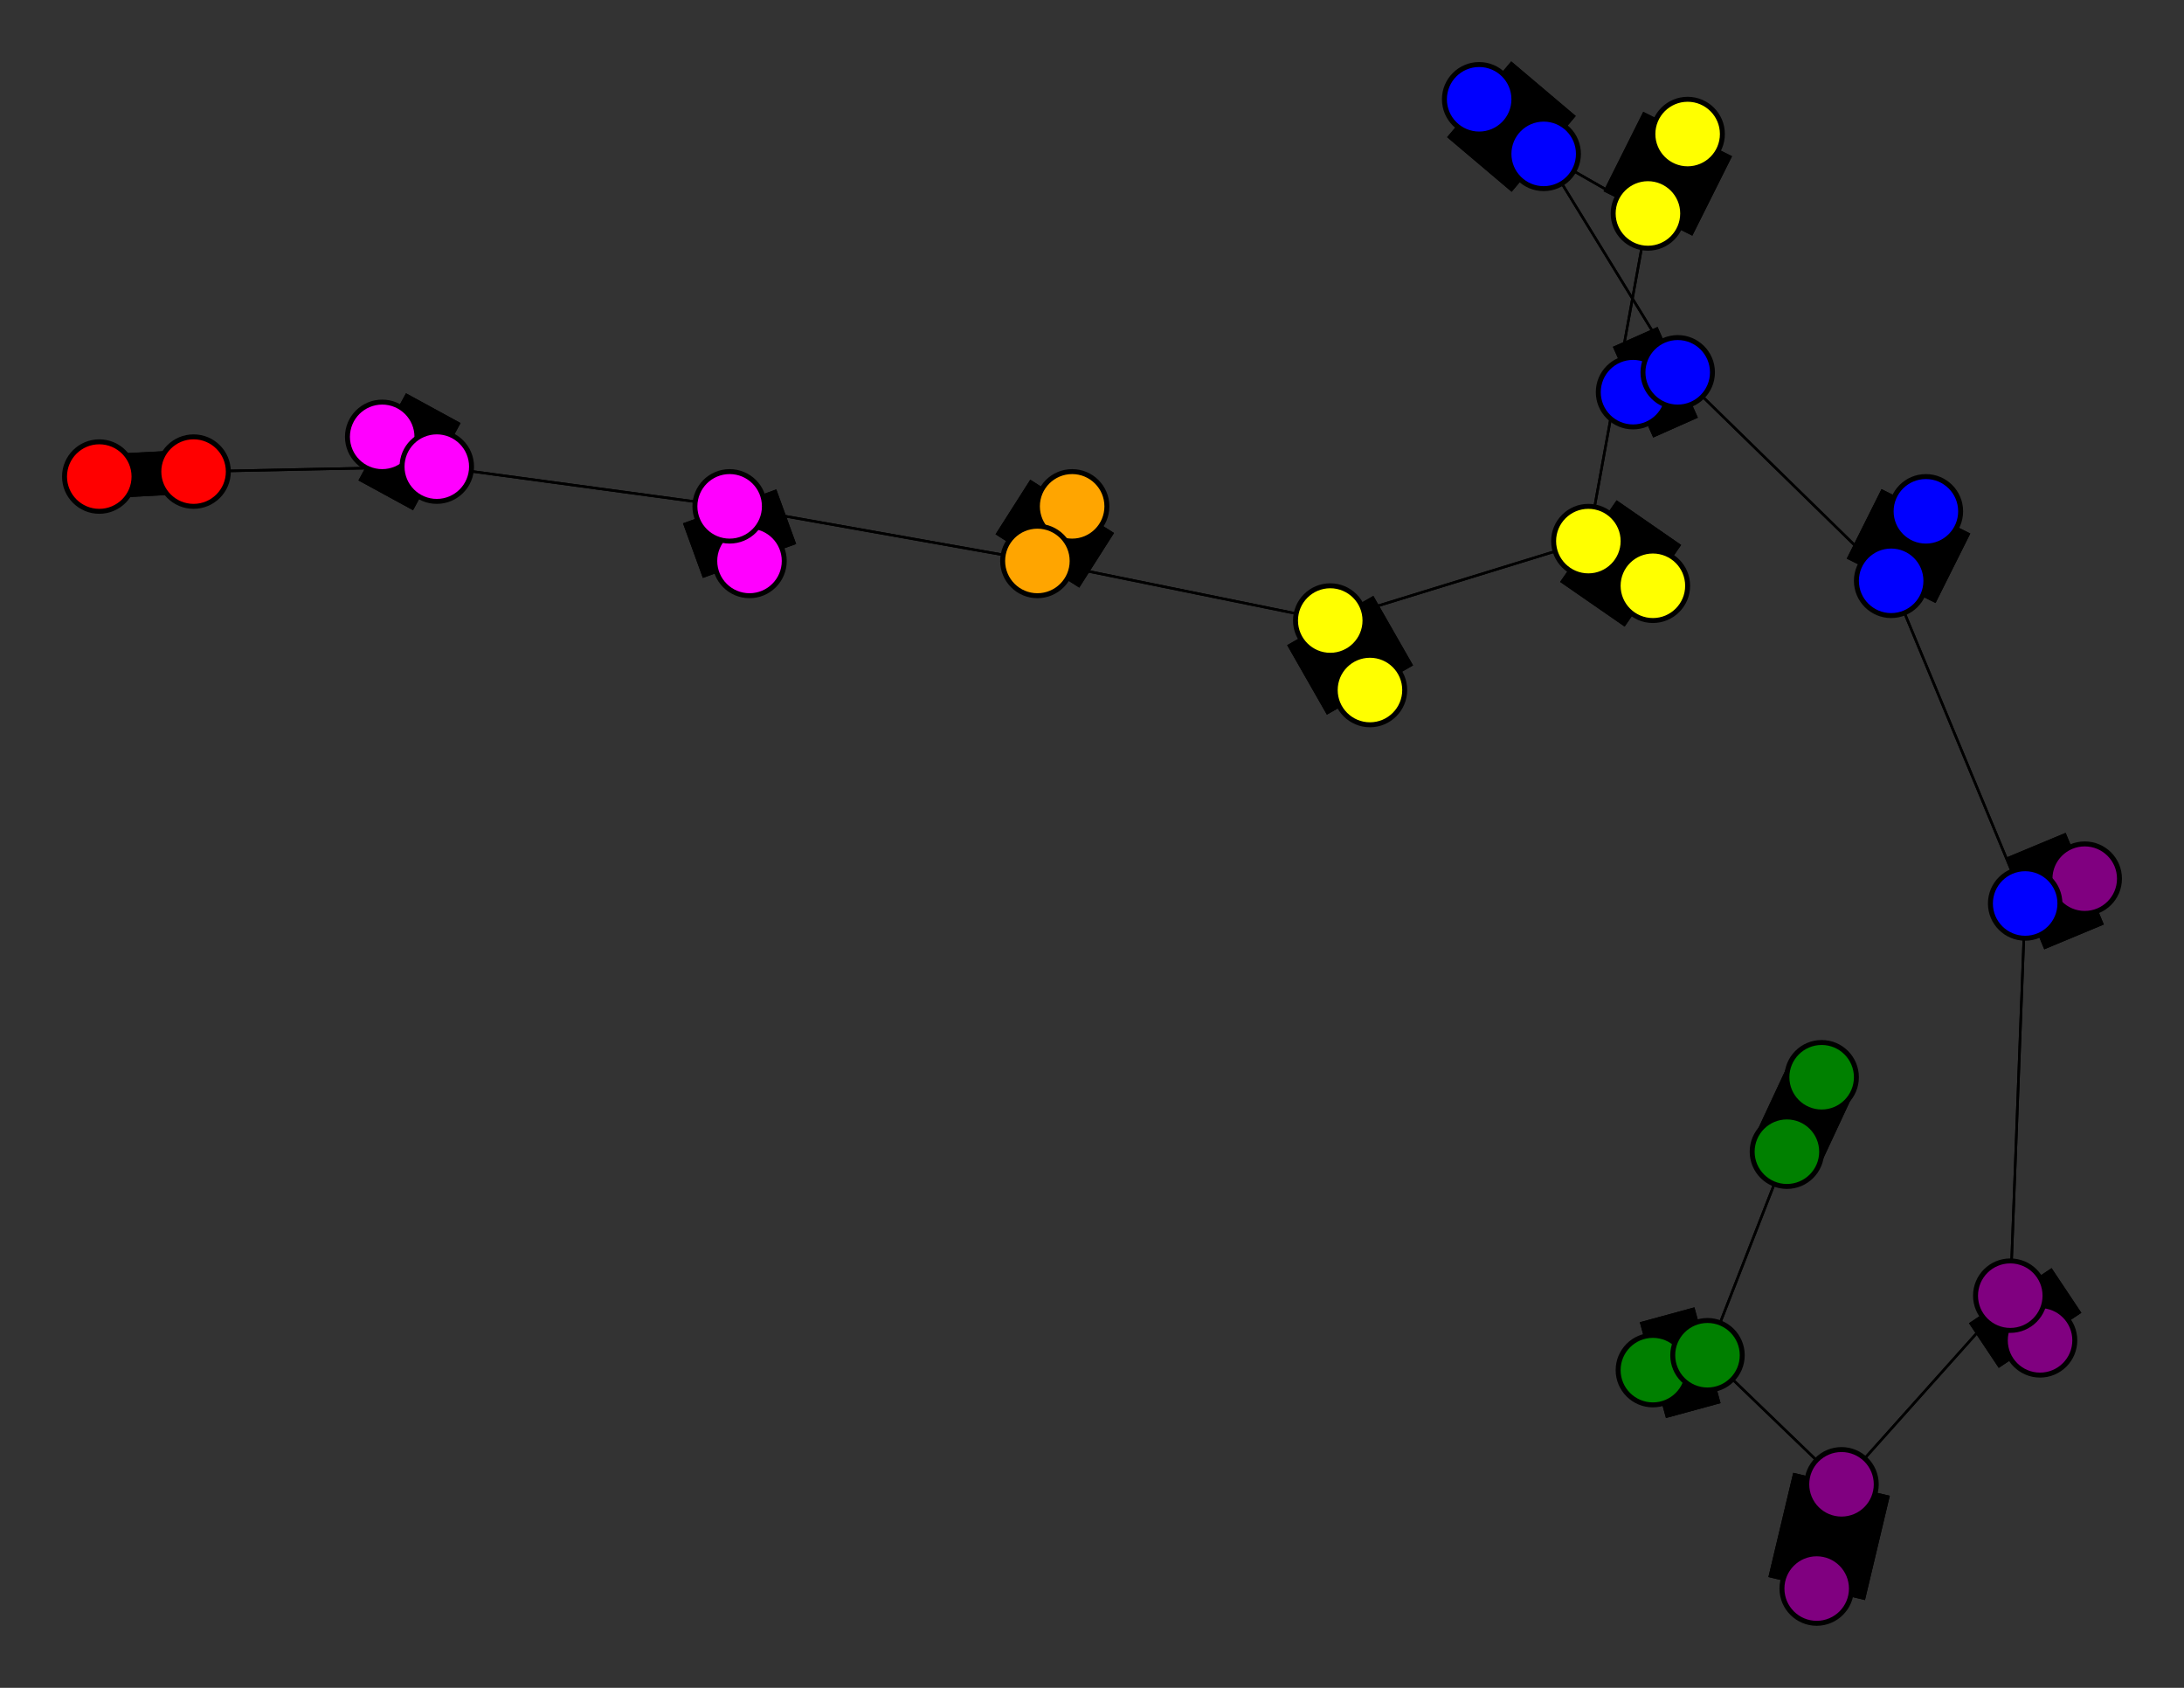 <svg width="440" height="340" xmlns="http://www.w3.org/2000/svg">
<rect width="100%" height="100%" fill="#333333" stroke="none"/>
<path stroke-width="8.857" stroke="black" d="M 20 96 39 95"/>
<path stroke-width="20.0" stroke="black" d="M 329 79 338 75"/>
<path stroke-width="0.5" stroke="black" d="M 338 75 311 31"/>
<path stroke-width="20.0" stroke="black" d="M 338 75 329 79"/>
<path stroke-width="0.5" stroke="black" d="M 338 75 381 117"/>
<path stroke-width="20.0" stroke="black" d="M 388 103 381 117"/>
<path stroke-width="0.5" stroke="black" d="M 381 117 338 75"/>
<path stroke-width="20.0" stroke="black" d="M 381 117 388 103"/>
<path stroke-width="0.5" stroke="black" d="M 381 117 408 182"/>
<path stroke-width="20.0" stroke="black" d="M 420 177 408 182"/>
<path stroke-width="0.5" stroke="black" d="M 408 182 381 117"/>
<path stroke-width="20.0" stroke="black" d="M 408 182 420 177"/>
<path stroke-width="0.5" stroke="black" d="M 408 182 405 261"/>
<path stroke-width="20.0" stroke="black" d="M 411 270 405 261"/>
<path stroke-width="0.5" stroke="black" d="M 405 261 408 182"/>
<path stroke-width="20.0" stroke="black" d="M 405 261 411 270"/>
<path stroke-width="0.5" stroke="black" d="M 405 261 371 299"/>
<path stroke-width="20.0" stroke="black" d="M 366 320 371 299"/>
<path stroke-width="0.5" stroke="black" d="M 371 299 405 261"/>
<path stroke-width="20.0" stroke="black" d="M 371 299 366 320"/>
<path stroke-width="0.5" stroke="black" d="M 371 299 344 273"/>
<path stroke-width="20.0" stroke="black" d="M 333 276 344 273"/>
<path stroke-width="0.5" stroke="black" d="M 344 273 371 299"/>
<path stroke-width="20.0" stroke="black" d="M 344 273 333 276"/>
<path stroke-width="0.5" stroke="black" d="M 344 273 360 232"/>
<path stroke-width="14.429" stroke="black" d="M 367 217 360 232"/>
<path stroke-width="0.5" stroke="black" d="M 311 31 338 75"/>
<path stroke-width="20.0" stroke="black" d="M 311 31 298 20"/>
<path stroke-width="0.5" stroke="black" d="M 311 31 332 43"/>
<path stroke-width="20.0" stroke="black" d="M 298 20 311 31"/>
<path stroke-width="8.857" stroke="black" d="M 39 95 20 96"/>
<path stroke-width="0.5" stroke="black" d="M 39 95 88 94"/>
<path stroke-width="20.0" stroke="black" d="M 77 88 88 94"/>
<path stroke-width="0.5" stroke="black" d="M 88 94 39 95"/>
<path stroke-width="20.0" stroke="black" d="M 88 94 77 88"/>
<path stroke-width="0.5" stroke="black" d="M 88 94 147 102"/>
<path stroke-width="20.0" stroke="black" d="M 151 113 147 102"/>
<path stroke-width="0.5" stroke="black" d="M 147 102 88 94"/>
<path stroke-width="20.0" stroke="black" d="M 147 102 151 113"/>
<path stroke-width="0.5" stroke="black" d="M 147 102 209 113"/>
<path stroke-width="20.0" stroke="black" d="M 216 102 209 113"/>
<path stroke-width="0.5" stroke="black" d="M 209 113 147 102"/>
<path stroke-width="0.5" stroke="black" d="M 360 232 344 273"/>
<path stroke-width="20.0" stroke="black" d="M 209 113 216 102"/>
<path stroke-width="20.0" stroke="black" d="M 276 139 268 125"/>
<path stroke-width="0.5" stroke="black" d="M 268 125 209 113"/>
<path stroke-width="20.0" stroke="black" d="M 268 125 276 139"/>
<path stroke-width="0.5" stroke="black" d="M 268 125 320 109"/>
<path stroke-width="20.0" stroke="black" d="M 333 118 320 109"/>
<path stroke-width="0.5" stroke="black" d="M 320 109 268 125"/>
<path stroke-width="20.0" stroke="black" d="M 320 109 333 118"/>
<path stroke-width="0.5" stroke="black" d="M 320 109 332 43"/>
<path stroke-width="20.0" stroke="black" d="M 340 27 332 43"/>
<path stroke-width="0.5" stroke="black" d="M 332 43 320 109"/>
<path stroke-width="20.0" stroke="black" d="M 332 43 340 27"/>
<path stroke-width="0.5" stroke="black" d="M 332 43 311 31"/>
<path stroke-width="0.5" stroke="black" d="M 209 113 268 125"/>
<path stroke-width="14.429" stroke="black" d="M 360 232 367 217"/>
<circle cx="20" cy="96" r="7.0" style="fill:red;stroke:black;stroke-width:1.0"/>
<circle cx="39" cy="95" r="7.0" style="fill:red;stroke:black;stroke-width:1.0"/>
<circle cx="77" cy="88" r="7.0" style="fill:fuchsia;stroke:black;stroke-width:1.0"/>
<circle cx="88" cy="94" r="7.0" style="fill:fuchsia;stroke:black;stroke-width:1.0"/>
<circle cx="151" cy="113" r="7.0" style="fill:fuchsia;stroke:black;stroke-width:1.0"/>
<circle cx="147" cy="102" r="7.0" style="fill:fuchsia;stroke:black;stroke-width:1.0"/>
<circle cx="216" cy="102" r="7.0" style="fill:orange;stroke:black;stroke-width:1.0"/>
<circle cx="209" cy="113" r="7.0" style="fill:orange;stroke:black;stroke-width:1.0"/>
<circle cx="276" cy="139" r="7.0" style="fill:yellow;stroke:black;stroke-width:1.0"/>
<circle cx="268" cy="125" r="7.0" style="fill:yellow;stroke:black;stroke-width:1.0"/>
<circle cx="333" cy="118" r="7.0" style="fill:yellow;stroke:black;stroke-width:1.0"/>
<circle cx="320" cy="109" r="7.0" style="fill:yellow;stroke:black;stroke-width:1.0"/>
<circle cx="340" cy="27" r="7.0" style="fill:yellow;stroke:black;stroke-width:1.0"/>
<circle cx="332" cy="43" r="7.0" style="fill:yellow;stroke:black;stroke-width:1.0"/>
<circle cx="298" cy="20" r="7.0" style="fill:blue;stroke:black;stroke-width:1.0"/>
<circle cx="311" cy="31" r="7.0" style="fill:blue;stroke:black;stroke-width:1.0"/>
<circle cx="329" cy="79" r="7.0" style="fill:blue;stroke:black;stroke-width:1.0"/>
<circle cx="338" cy="75" r="7.0" style="fill:blue;stroke:black;stroke-width:1.0"/>
<circle cx="388" cy="103" r="7.0" style="fill:blue;stroke:black;stroke-width:1.0"/>
<circle cx="381" cy="117" r="7.0" style="fill:blue;stroke:black;stroke-width:1.0"/>
<circle cx="420" cy="177" r="7.0" style="fill:purple;stroke:black;stroke-width:1.0"/>
<circle cx="408" cy="182" r="7.0" style="fill:blue;stroke:black;stroke-width:1.0"/>
<circle cx="411" cy="270" r="7.0" style="fill:purple;stroke:black;stroke-width:1.0"/>
<circle cx="405" cy="261" r="7.0" style="fill:purple;stroke:black;stroke-width:1.0"/>
<circle cx="366" cy="320" r="7.0" style="fill:purple;stroke:black;stroke-width:1.0"/>
<circle cx="371" cy="299" r="7.0" style="fill:purple;stroke:black;stroke-width:1.0"/>
<circle cx="333" cy="276" r="7.0" style="fill:green;stroke:black;stroke-width:1.0"/>
<circle cx="344" cy="273" r="7.0" style="fill:green;stroke:black;stroke-width:1.0"/>
<circle cx="367" cy="217" r="7.0" style="fill:green;stroke:black;stroke-width:1.0"/>
<circle cx="360" cy="232" r="7.0" style="fill:green;stroke:black;stroke-width:1.0"/>
</svg>

